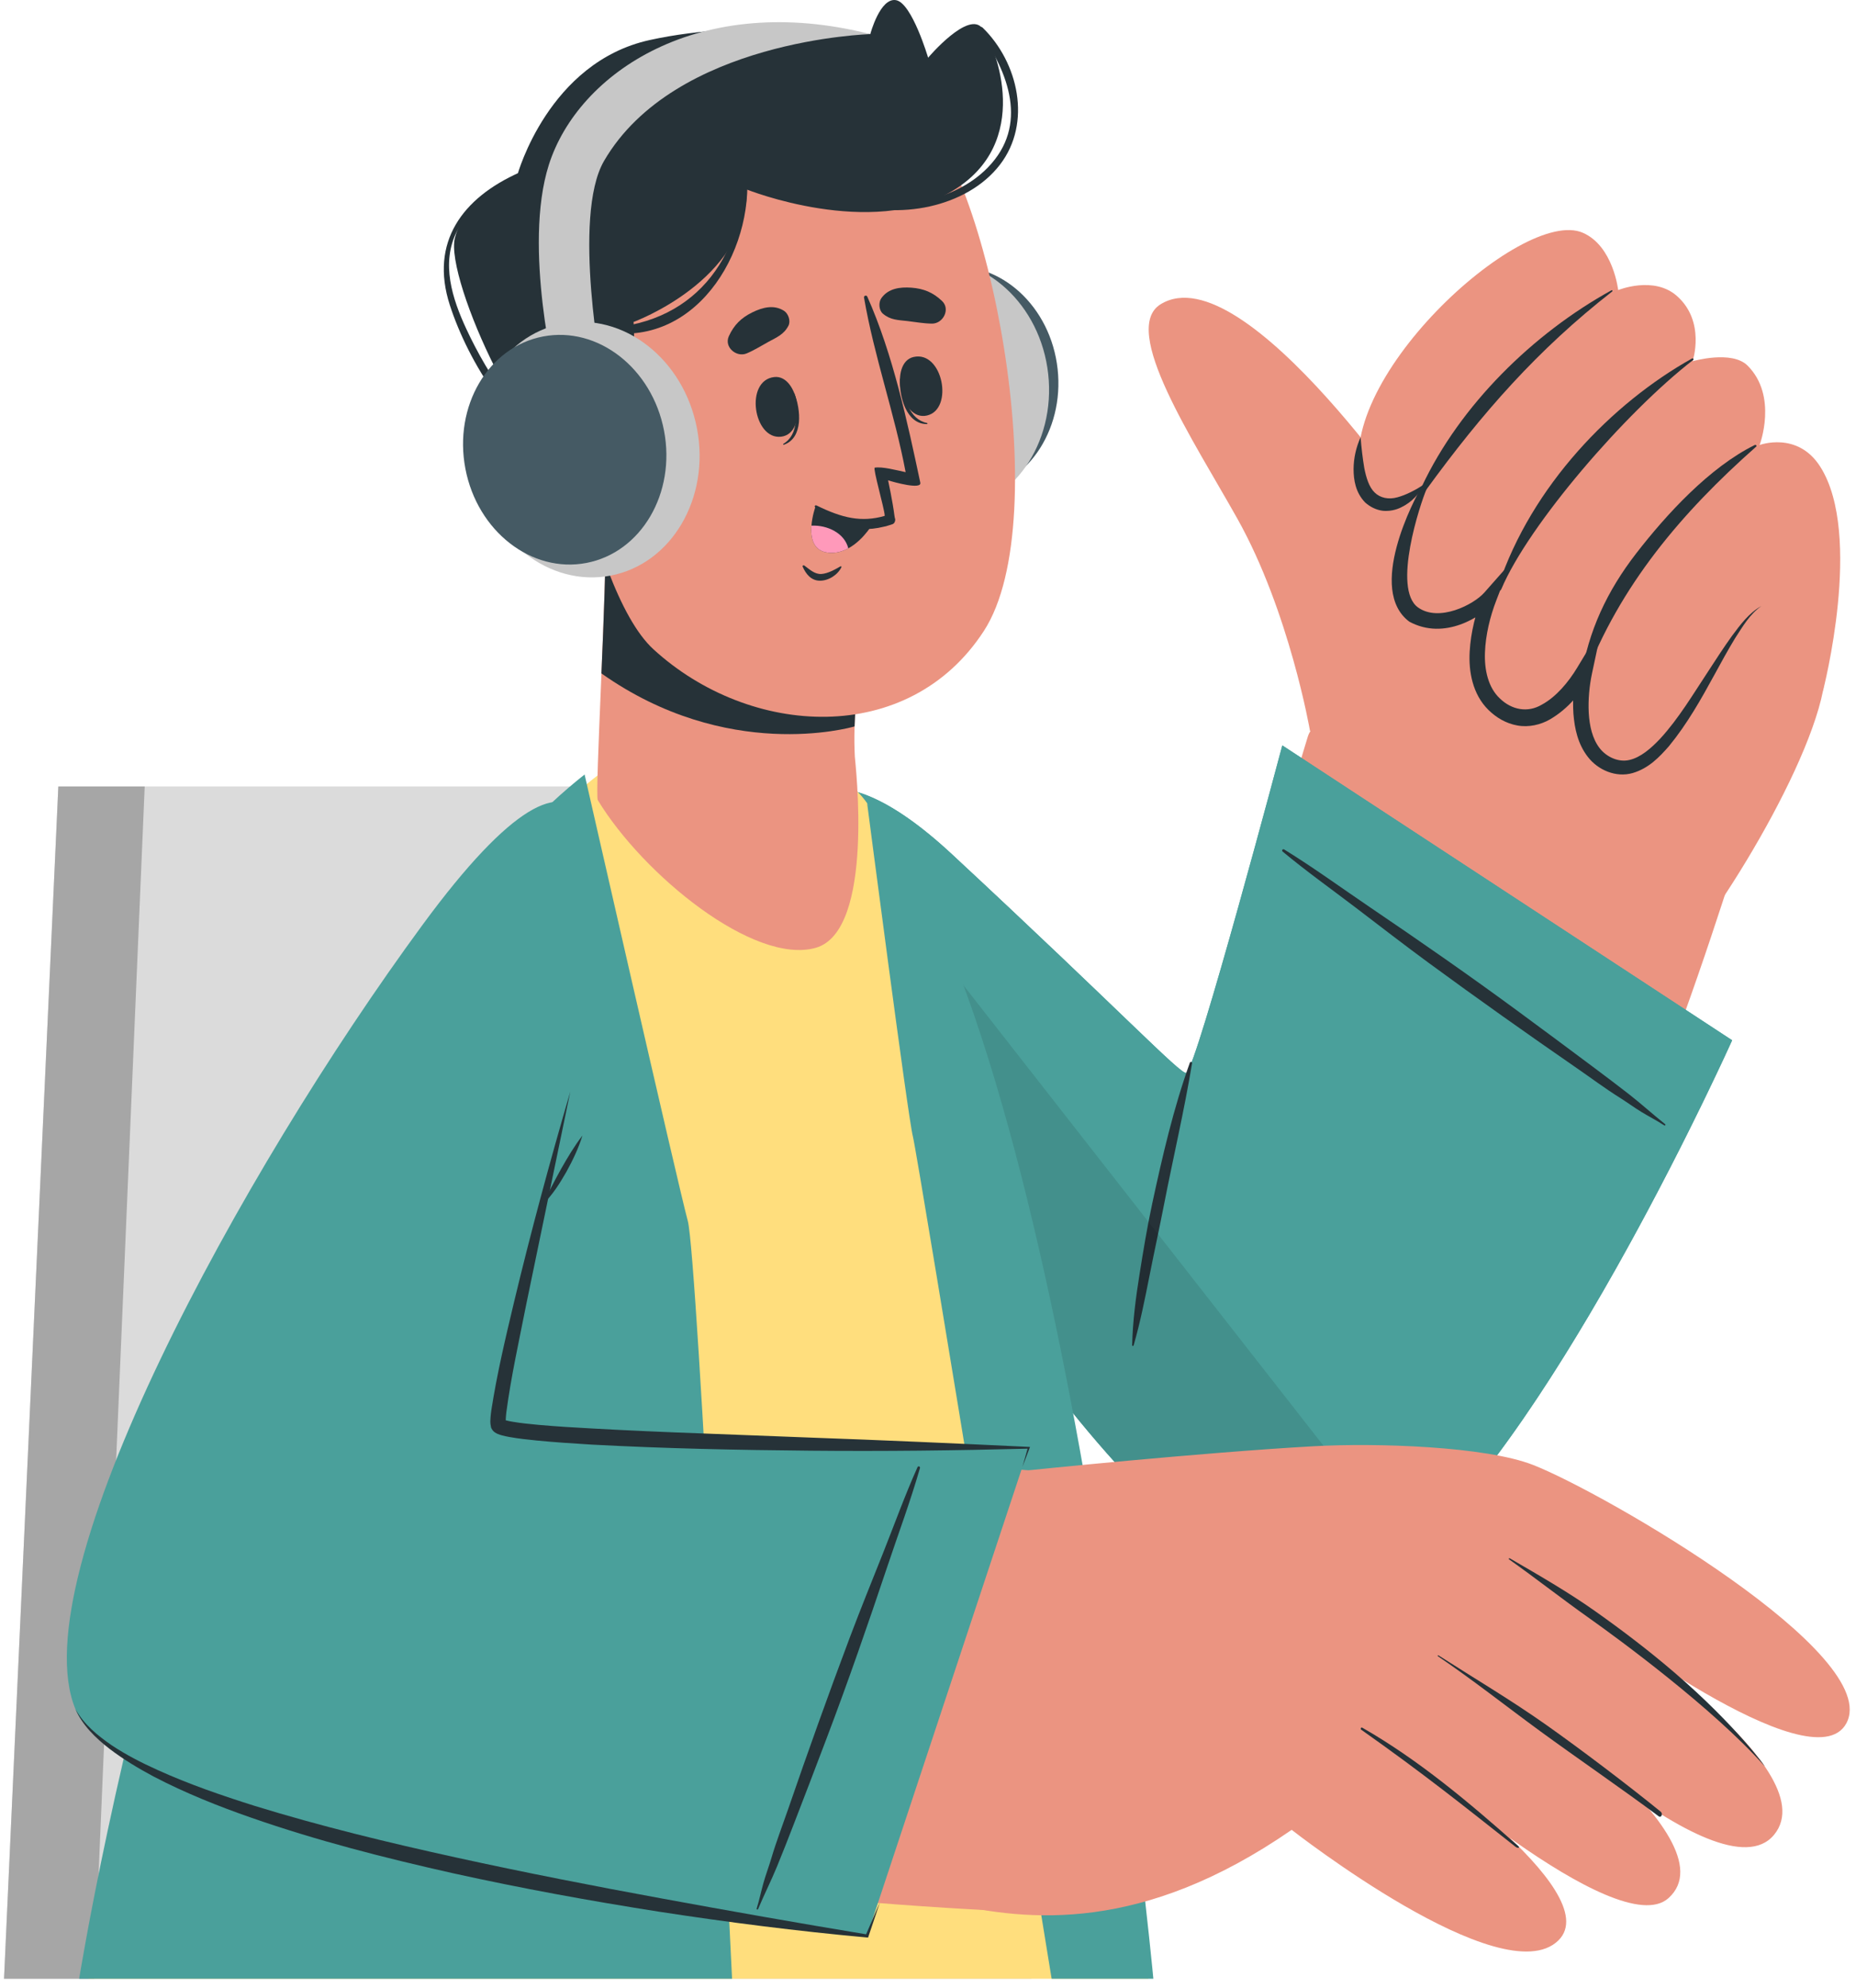 <svg width="198" height="212" viewBox="0 0 198 212" fill="none" xmlns="http://www.w3.org/2000/svg">
<g id="Character">
<g id="Group">
<g id="Group_2">
<path id="Vector" d="M0.43 211.031H110.059L88.2 83.878H6.223L0.43 211.031Z" fill="#DBDBDB"/>
<path id="Vector_2" d="M0.43 211.031H10.043L15.437 83.878H6.223L0.43 211.031Z" fill="#A6A6A6"/>
</g>
<g id="Group_3">
<path id="Vector_3" d="M86.448 103.7C100.16 132.119 132.681 179.086 146.299 166.847C166.669 148.541 179.666 108.958 184.815 92.959C187.701 83.993 142.068 70.412 139.523 78.548C135.906 90.117 130.402 114.22 126.915 117.709C125.077 119.546 109.704 99.17 98.207 89.625C81.632 75.866 82.068 94.621 86.448 103.7Z" fill="#EB9481"/>
<g id="Group_4">
<path id="Vector_4" d="M194.484 73.66C192.539 83.387 180.781 101.723 176.244 105.056C171.706 108.388 139.77 90.348 139.07 84.614C138.369 78.879 147.55 45.725 155.303 39.218C163.056 32.712 196.498 63.584 194.484 73.66Z" fill="#EB9481"/>
<g id="Group_5">
<path id="Vector_5" d="M139.75 77.937C139.75 77.937 137.557 65.222 131.999 55.308C127.324 46.972 119.441 35.121 123.829 32.44C132.839 26.934 152.488 56.495 152.488 56.495C152.488 56.495 159.063 70.928 150.62 77.174C145.324 81.09 139.75 77.937 139.75 77.937Z" fill="#EB9481"/>
</g>
<g id="Group_6">
<path id="Vector_6" d="M145.389 51.622C147.174 56.565 151.977 51.632 151.977 51.632C151.977 51.632 146.774 60.399 150.585 64.784C154.27 68.999 159.862 62.836 160.269 62.4C159.997 62.866 155.427 71.046 159.71 75.058C164.165 79.224 168.717 72.072 169.01 71.609C168.892 72.13 167.45 79.04 171.396 81.347C178.181 85.309 182.355 67.743 187.907 64.636C187.907 64.636 194.245 73.445 194.483 73.661C194.483 73.661 198.796 57.029 194.189 49.776C191.76 45.952 187.717 47.46 187.717 47.46C187.717 47.46 189.7 42.252 186.428 38.987C184.743 37.317 180.572 38.524 180.572 38.524C180.572 38.524 181.986 34.287 178.893 31.565C176.432 29.384 172.63 30.935 172.63 30.935C172.63 30.935 172.1 26.237 168.862 24.826C162.338 21.965 141.576 41.035 145.389 51.622Z" fill="#EB9481"/>
<g id="Group_7">
<path id="Vector_7" d="M171.99 31.087C172.065 31.029 171.998 30.913 171.913 30.96C163.555 35.566 155.782 43.186 151.689 51.87C151.555 52.156 151.959 52.497 152.167 52.212C158.097 44.068 164.009 37.313 171.99 31.087Z" fill="#263238"/>
<path id="Vector_8" d="M180.636 38.386C180.723 38.319 180.612 38.174 180.509 38.232C171.923 43.024 163.404 51.849 159.865 62.414C159.744 62.777 159.998 63.223 160.169 62.817C163.056 55.97 173.423 43.954 180.636 38.386Z" fill="#263238"/>
<path id="Vector_9" d="M169.017 72.43C172.802 62.43 179.412 54.65 187.349 47.634C187.452 47.543 187.313 47.406 187.205 47.459C182.387 49.832 177.794 54.831 174.548 59.023C171.441 63.039 169.443 67.287 168.667 72.297C168.637 72.492 168.936 72.644 169.017 72.43Z" fill="#263238"/>
</g>
<path id="Vector_10" d="M151.801 51.664C151.64 52.007 152.317 51.865 152.167 52.212C151.536 53.672 148.494 62.785 151.277 64.784C153.512 66.382 157.208 64.489 158.342 63.205L161.195 59.976L159.638 64.002C158.958 65.759 158.487 67.71 158.417 69.582C158.343 71.449 158.766 73.33 160.004 74.487C161.273 75.722 162.99 76.041 164.489 75.147C166.007 74.325 167.317 72.764 168.261 71.199L170.901 66.829L169.841 71.799C169.554 73.146 169.417 74.622 169.488 76.012C169.567 77.4 169.877 78.79 170.642 79.778C171.388 80.749 172.677 81.321 173.817 81.052C175.02 80.785 176.147 79.803 177.119 78.769C179.082 76.634 180.612 74.048 182.256 71.561C183.07 70.308 183.886 69.048 184.763 67.828C185.652 66.636 186.579 65.369 187.907 64.635C186.67 65.495 185.911 66.822 185.107 68.057C184.334 69.327 183.621 70.636 182.905 71.948C181.472 74.571 180 77.196 178.041 79.585C177.032 80.732 175.895 81.941 174.167 82.447C172.38 82.956 170.479 82.117 169.413 80.748C168.318 79.356 167.977 77.679 167.854 76.115C167.754 74.522 167.868 72.996 168.178 71.417L169.756 72.017C168.655 73.874 167.345 75.56 165.346 76.726C164.36 77.294 163.089 77.596 161.872 77.372C160.647 77.152 159.626 76.53 158.796 75.722C157.078 74.035 156.669 71.594 156.785 69.511C156.909 67.368 157.427 65.367 158.223 63.395L159.519 64.192C158.021 65.775 154.12 68.342 150.344 66.299C145.821 62.903 150.772 53.347 151.801 51.664Z" fill="#263238"/>
<path id="Vector_11" d="M151.976 51.632C151.017 52.259 150.025 52.781 149.074 53.038C148.124 53.303 147.233 53.1 146.654 52.529C146.059 51.968 145.751 50.959 145.546 49.933C145.371 48.889 145.24 47.783 145.149 46.634C144.675 47.691 144.408 48.839 144.401 50.029C144.403 51.199 144.615 52.531 145.63 53.584C146.17 54.068 146.82 54.386 147.522 54.475C148.227 54.541 148.905 54.392 149.471 54.111C150.618 53.566 151.426 52.645 151.976 51.632Z" fill="#263238"/>
</g>
</g>
<g id="Group_8">
<path id="Vector_12" d="M136.795 79.495L184.786 110.942C184.786 110.942 158.315 169.985 140.937 170.318C123.56 170.65 97.235 127.727 88.012 109.118C78.788 90.508 83.54 74.379 101.533 91.087C119.635 107.896 125.996 114.672 126.558 114.425C127.648 113.941 136.795 79.495 136.795 79.495Z" fill="#4AA09B"/>
<path id="Vector_13" d="M184.787 110.945C184.787 110.945 166.436 151.891 150.254 165.772C147.013 168.563 143.852 170.262 140.94 170.313C123.563 170.65 97.233 127.725 88.01 109.122C82.296 97.599 81.947 87.026 86.779 84.618C89.752 83.129 94.686 84.721 101.538 91.087C119.634 107.894 125.998 114.671 126.561 114.421C127.648 113.942 136.802 79.499 136.802 79.499L184.787 110.945Z" fill="#4AA09B"/>
<g id="Group_9">
<path id="Vector_14" d="M173.811 116.721C172.54 115.729 171.254 114.762 169.962 113.796C167.347 111.84 164.725 109.897 162.097 107.961C156.872 104.111 151.547 100.415 146.176 96.776C143.128 94.71 140.134 92.526 136.997 90.594C136.843 90.5 136.698 90.706 136.835 90.82C139.341 92.909 142.015 94.808 144.609 96.784C147.208 98.764 149.785 100.763 152.42 102.695C157.651 106.532 162.945 110.276 168.282 113.963C169.779 114.997 171.247 116.095 172.788 117.061C173.579 117.558 174.329 118.114 175.128 118.6C175.928 119.086 176.763 119.513 177.549 120.023C177.635 120.079 177.722 119.958 177.641 119.893C176.343 118.862 175.121 117.744 173.811 116.721Z" fill="#263238"/>
<path id="Vector_15" d="M126.931 113.346C125.186 118.213 124.016 123.279 122.927 128.327C122.386 130.832 121.972 133.363 121.567 135.893C121.17 138.379 120.835 140.953 120.779 143.473C120.778 143.567 120.913 143.568 120.936 143.486C121.642 141.041 122.148 138.498 122.641 136.003C123.138 133.49 123.687 130.989 124.178 128.475C125.159 123.448 126.336 118.454 127.171 113.4C127.199 113.238 126.983 113.2 126.931 113.346Z" fill="#263238"/>
</g>
<path id="Vector_16" opacity="0.1" d="M150.254 165.773C147.013 168.564 143.852 170.262 140.94 170.314C123.563 170.651 97.233 127.726 88.01 109.122C82.296 97.6 81.947 87.027 86.779 84.618L150.254 165.773Z" fill="black"/>
</g>
</g>
<g id="Group_10">
<path id="Vector_17" d="M122.504 211.031H9.471C8.972 208.78 26.751 109.735 64.871 81.856C73.328 75.671 88.332 79.648 92.506 85.662C113.482 115.892 122.504 211.031 122.504 211.031Z" fill="#FFDE7D"/>
<path id="Vector_18" d="M62.366 82.599C62.366 82.599 72.347 126.437 73.376 130.22C74.405 134.003 78.098 211.031 78.098 211.031H8.446C8.446 211.031 24.118 112.795 62.366 82.599Z" fill="#4AA09B"/>
<path id="Vector_19" d="M92.506 85.663C92.506 85.663 96.867 119.231 97.389 121.213C97.912 123.194 112.188 211.03 112.188 211.03H123.041C123.041 211.03 113.579 109.467 92.506 85.663Z" fill="#4AA09B"/>
</g>
<g id="Group_11">
<g id="Group_12">
<path id="Vector_20" d="M49.008 95.313C28.635 124.001 -0.88 175.37 12.722 184.516C35.084 199.551 96.601 203.582 110.662 203.93C116.731 204.08 125.006 163.726 120.519 159.037C116.031 154.347 51.635 156.87 50.81 152.982C50.343 150.778 58.218 130.447 62.209 106.055C66.809 77.93 54.751 87.226 49.008 95.313Z" fill="#EB9481"/>
<g id="Group_13">
<path id="Vector_21" d="M109.715 156.806C109.715 156.806 128.084 154.913 140.153 154.24C146.887 153.865 158.49 154.252 163.563 156.239C171.152 159.211 200.989 176.488 196.957 183.813C193.306 190.444 169.555 172.345 169.555 172.345C169.555 172.345 195.135 188.489 189.271 195.665C183.407 202.84 159.292 178.823 159.292 178.823C159.292 178.823 185.203 196 177.985 202.443C172.53 207.312 149.463 186.79 149.463 186.79C149.463 186.79 171.632 201.708 166.238 206.957C160.278 212.757 137.798 195.15 137.798 195.15C121.842 206.184 109.731 204.911 101.224 202.98C99.165 202.511 109.715 156.806 109.715 156.806Z" fill="#EB9481"/>
<g id="Group_14">
<path id="Vector_22" d="M161.067 166.195C164.14 167.982 167.263 169.771 170.167 171.826C173.071 173.88 175.906 176.038 178.606 178.354C185.228 184.033 188.485 188.626 188.253 188.364C182.763 182.174 172.482 174.657 169.576 172.602C166.678 170.552 163.883 168.356 160.985 166.302C160.912 166.251 160.994 166.152 161.067 166.195Z" fill="#263238"/>
<path id="Vector_23" d="M153.457 176.545C157.283 178.997 161.17 181.292 164.889 183.914C168.589 186.523 173.652 190.357 177.164 193.214C177.434 193.433 177.231 193.915 176.95 193.705C173.328 190.99 167.985 187.318 164.332 184.646C160.691 181.983 157.126 179.159 153.392 176.631C153.334 176.592 153.399 176.508 153.457 176.545Z" fill="#263238"/>
<path id="Vector_24" d="M145.328 184.255C151.366 187.704 156.762 192.262 161.947 196.861C162.204 197.09 161.927 197.155 161.649 196.936C156.204 192.641 151.963 189.233 145.208 184.466C145.102 184.391 145.201 184.182 145.328 184.255Z" fill="#263238"/>
</g>
</g>
</g>
<path id="Vector_25" d="M109.746 154.403L92.493 206.471C92.493 206.471 13.9 196.462 8.042 182.265C2.186 168.068 25.66 125.046 45.099 98.606C64.218 72.601 65.838 90.179 62.284 109.231C58.73 128.283 52.038 150.481 53.165 151.986C54.293 153.491 109.746 154.403 109.746 154.403Z" fill="#4AA09B"/>
<g id="Group_15">
<path id="Vector_26" d="M82.894 199.058C83.508 197.568 84.093 196.067 84.674 194.564C85.853 191.519 87.018 188.47 88.175 185.417C90.476 179.348 92.601 173.225 94.661 167.073C95.83 163.58 97.127 160.109 98.143 156.569C98.192 156.396 97.954 156.31 97.881 156.474C96.544 159.45 95.435 162.536 94.231 165.566C93.023 168.602 91.794 171.622 90.642 174.681C88.356 180.752 86.175 186.859 84.062 192.991C83.469 194.711 82.807 196.422 82.292 198.166C82.027 199.061 81.693 199.933 81.441 200.833C81.188 201.735 81.001 202.653 80.722 203.548C80.691 203.645 80.832 203.696 80.872 203.602C81.515 202.073 82.262 200.596 82.894 199.058Z" fill="#263238"/>
<g id="Group_16">
<g id="Group_17">
<path id="Vector_27" d="M93.867 202.891L92.646 206.528L92.607 206.642L92.475 206.63C85.059 205.955 77.672 205.015 70.311 203.881C62.954 202.73 55.622 201.392 48.342 199.783C41.07 198.153 33.827 196.308 26.767 193.844C23.239 192.614 19.755 191.219 16.427 189.487C14.773 188.605 13.158 187.636 11.664 186.495C10.191 185.352 8.786 183.991 8.045 182.263C8.945 183.908 10.416 185.1 11.922 186.138C13.458 187.155 15.103 188 16.785 188.757C20.147 190.281 23.65 191.487 27.178 192.598C34.251 194.778 41.465 196.524 48.71 198.112C55.956 199.701 63.245 201.123 70.551 202.462C77.856 203.806 85.177 205.098 92.514 206.31L92.344 206.412L93.867 202.891Z" fill="#263238"/>
</g>
<g id="Group_18">
<g id="Group_19">
<path id="Vector_28" d="M109.075 156.435L109.66 154.374L109.747 154.497C101.979 154.699 94.21 154.79 86.442 154.715C78.674 154.647 70.907 154.482 63.133 154.067C61.189 153.949 59.246 153.822 57.294 153.633C56.315 153.534 55.344 153.435 54.338 153.254C54.084 153.208 53.833 153.158 53.554 153.082C53.425 153.051 53.267 152.996 53.105 152.933C53.035 152.909 52.889 152.825 52.791 152.762C52.764 152.756 52.611 152.622 52.528 152.501C52.483 152.438 52.443 152.371 52.411 152.304C52.383 152.243 52.391 152.238 52.38 152.202C52.258 151.653 52.33 151.47 52.33 151.167C52.358 150.912 52.377 150.644 52.416 150.4C53.025 146.475 53.921 142.723 54.823 138.931C56.632 131.371 58.665 123.871 60.843 116.411L56.118 139.219C55.372 143.012 54.517 146.835 54.02 150.597C53.987 150.833 53.979 151.051 53.957 151.278C53.943 151.459 53.961 151.765 53.946 151.694C53.942 151.686 53.945 151.715 53.934 151.678C53.922 151.635 53.902 151.591 53.876 151.551C53.834 151.474 53.71 151.397 53.743 151.414C53.753 151.406 53.706 151.396 53.751 151.411C53.816 151.433 53.887 151.462 53.994 151.486C54.184 151.538 54.408 151.582 54.633 151.62C55.538 151.777 56.501 151.872 57.454 151.961C59.367 152.132 61.299 152.247 63.231 152.35C67.096 152.564 70.971 152.734 74.846 152.872L86.477 153.319C94.233 153.594 101.992 153.94 109.751 154.309L109.883 154.315L109.839 154.431L109.075 156.435Z" fill="#263238"/>
</g>
<g id="Group_20">
<path id="Vector_29" d="M62.136 121.103C61.715 122.471 61.101 123.746 60.419 124.983C59.718 126.205 58.958 127.419 57.93 128.424C58.534 127.133 59.171 125.895 59.856 124.667C60.551 123.447 61.264 122.237 62.136 121.103Z" fill="#263238"/>
</g>
</g>
</g>
</g>
</g>
<g id="Group_21">
<g id="Group_22">
<g id="Group_23">
<path id="Vector_30" d="M87.026 101.083C80.47 102.949 68.636 93.336 63.772 85.332C63.442 84.781 64.76 62.168 64.557 57.66C64.51 56.734 93.143 63.251 93.143 63.251C93.143 63.251 90.79 72.826 91.194 80.684C91.235 81.34 93.362 99.274 87.026 101.083Z" fill="#EB9481"/>
</g>
<path id="Vector_31" d="M64.161 71.821C77.544 81.27 90.58 77.641 91.167 77.472C91.376 70.44 93.145 63.248 93.145 63.248C93.145 63.248 64.509 56.731 64.558 57.658C64.651 59.778 64.415 65.88 64.161 71.821Z" fill="#263238"/>
</g>
<g id="Group_24">
<g id="Group_25">
<g id="Group_26">
<path id="Vector_32" d="M91.629 41.688C92.364 48.361 97.703 53.247 103.557 52.603C109.411 51.96 113.562 46.029 112.828 39.357C112.094 32.685 106.754 27.797 100.9 28.441C95.046 29.084 90.895 35.016 91.629 41.688Z" fill="#455A64"/>
</g>
<path id="Vector_33" d="M88.241 42.486C89.057 49.909 94.999 55.346 101.51 54.63C108.022 53.914 112.64 47.316 111.824 39.894C111.008 32.471 105.066 27.034 98.555 27.75C92.043 28.466 87.425 35.064 88.241 42.486Z" fill="#C7C7C7"/>
</g>
<g id="Group_27">
<path id="Vector_34" d="M60.604 23.691C57.48 33.708 62.604 62.731 69.702 69.239C79.993 78.672 96.93 79.672 104.967 67.281C112.758 55.271 105.411 17.564 97.475 11.642C85.783 2.918 65.217 8.893 60.604 23.691Z" fill="#EB9481"/>
</g>
<g id="Group_28">
<g id="Group_29">
<path id="Vector_35" d="M84.726 41.913C84.697 41.842 84.592 42.034 84.61 42.114C85.045 44.052 85.217 46.345 83.577 47.329C83.526 47.36 83.551 47.457 83.614 47.435C85.708 46.72 85.449 43.679 84.726 41.913Z" fill="#263238"/>
<path id="Vector_36" d="M82.596 40.211C79.414 40.573 80.373 46.91 83.32 46.574C86.221 46.243 85.263 39.907 82.596 40.211Z" fill="#263238"/>
</g>
<g id="Group_30">
<path id="Vector_37" d="M96.01 40.389C96.014 40.312 96.177 40.459 96.188 40.539C96.422 42.512 97.023 44.731 98.897 45.114C98.956 45.126 98.965 45.226 98.898 45.226C96.685 45.249 95.916 42.295 96.01 40.389Z" fill="#263238"/>
<path id="Vector_38" d="M97.454 38.074C100.574 37.357 101.78 43.651 98.889 44.315C96.043 44.969 94.838 38.675 97.454 38.074Z" fill="#263238"/>
</g>
<path id="Vector_39" d="M79.656 37.691C80.486 37.343 81.194 36.885 81.98 36.456C82.865 35.971 83.621 35.678 84.109 34.743C84.37 34.243 84.111 33.453 83.648 33.154C82.57 32.456 81.338 32.78 80.247 33.319C79.063 33.904 78.301 34.657 77.754 35.856C77.224 37.017 78.562 38.15 79.656 37.691Z" fill="#263238"/>
<path id="Vector_40" d="M99.421 34.513C98.52 34.502 97.692 34.343 96.804 34.24C95.8 34.125 94.99 34.136 94.188 33.453C93.757 33.087 93.702 32.259 94.018 31.807C94.754 30.756 96.018 30.592 97.231 30.681C98.548 30.779 99.537 31.191 100.494 32.096C101.422 32.974 100.607 34.527 99.421 34.513Z" fill="#263238"/>
<path id="Vector_41" d="M85.802 60.312C86.341 60.701 86.907 61.263 87.628 61.215C88.32 61.169 89.074 60.739 89.663 60.401C89.721 60.368 89.794 60.424 89.764 60.489C89.368 61.32 88.368 61.954 87.434 61.931C86.521 61.911 85.966 61.209 85.628 60.429C85.58 60.321 85.724 60.256 85.802 60.312Z" fill="#263238"/>
<g id="Group_31">
<g id="Group_32">
<path id="Vector_42" d="M86.976 54.124C88.332 55.661 90.089 56.349 91.887 56.423C92.691 56.462 93.515 56.364 94.307 56.169C94.465 56.142 94.62 56.1 94.759 56.047C94.899 56.008 95.026 55.972 95.179 55.916C95.403 55.848 95.5 55.639 95.506 55.417L95.504 55.402C95.491 55.331 95.482 55.273 95.454 55.204C95.454 55.204 95.454 55.204 95.453 55.19L95.423 55.018C95.236 53.501 94.742 51.225 94.742 51.225C95.336 51.418 98.343 52.259 98.179 51.476C96.8 44.998 95.266 37.796 92.526 31.641C92.446 31.434 92.124 31.534 92.176 31.746C93.254 38.023 95.43 44.068 96.614 50.356C95.665 50.151 94.103 49.74 93.315 49.877C93.11 49.97 94.349 54.258 94.378 54.947C94.378 54.947 94.383 54.976 94.376 55.021C91.887 55.729 89.857 55.252 87.134 53.919C86.97 53.83 86.835 53.986 86.976 54.124Z" fill="#263238"/>
</g>
</g>
<g id="Group_33">
<path id="Vector_43" d="M93.3 55.538C93.3 55.538 92.233 57.548 90.498 58.479C89.858 58.823 89.145 59.029 88.351 58.941C86.722 58.766 86.465 57.334 86.566 56.06C86.646 55.012 86.984 54.069 86.984 54.069C86.984 54.069 89.595 55.866 93.3 55.538Z" fill="#263238"/>
<path id="Vector_44" d="M90.496 58.479C89.857 58.823 89.144 59.029 88.35 58.941C86.721 58.766 86.464 57.334 86.564 56.06C88.272 55.978 90.107 56.866 90.496 58.479Z" fill="#FF99BA"/>
</g>
</g>
<g id="Group_34">
<path id="Vector_45" d="M61.437 49.167C68.682 47.764 67.589 34.335 67.589 34.335C67.589 34.335 79.651 29.929 79.68 20.215C79.68 20.215 92.928 25.513 101.579 20.378C110.228 15.242 106.282 5.107 104.825 3.054C103.37 1.002 99.012 6.154 99.012 6.154C99.012 6.154 97.293 0.321 95.589 0.017C93.885 -0.287 92.843 3.639 92.843 3.639C92.843 3.639 80.111 1.898 69.309 4.271C58.507 6.644 55.21 18.613 55.21 18.613C55.21 18.613 49.638 20.949 48.529 25.374C47.418 29.801 56.818 50.062 61.437 49.167Z" fill="#263238"/>
<path id="Vector_46" d="M64.675 34.983C74.546 34.431 79.717 26.82 79.363 17.329C79.359 17.212 79.527 17.192 79.546 17.31C80.902 25.954 74.698 37.054 64.664 35.426C64.422 35.387 64.417 34.998 64.675 34.983Z" fill="#263238"/>
<path id="Vector_47" d="M55.437 18.389C55.544 18.341 55.632 18.5 55.537 18.567C53.08 20.328 50.171 21.852 48.744 24.668C47.019 28.069 48.251 31.866 49.746 35.077C52.061 40.05 56.044 46.325 61.297 48.508C61.6 48.634 61.395 49.077 61.092 48.969C54.861 46.73 49.93 38.544 47.989 32.54C45.814 25.819 49.355 21.083 55.437 18.389Z" fill="#263238"/>
<path id="Vector_48" d="M90.737 20.897C95.463 22.646 101.781 21.56 105.383 17.865C109.771 13.363 107.588 7.73 104.47 3.282C104.317 3.063 104.614 2.74 104.822 2.942C108.634 6.653 110.113 13.106 106.67 17.573C103.111 22.19 95.654 23.477 90.444 21.555C90.008 21.396 90.303 20.736 90.737 20.897Z" fill="#263238"/>
</g>
<g id="Group_35">
<path id="Vector_49" d="M66.654 47.355C66.654 47.355 59.968 38.072 55.747 40.47C51.526 42.867 56.646 56.387 61.665 58.176C66.685 59.964 68.432 55.35 68.432 55.35L66.654 47.355Z" fill="#EB9481"/>
<path id="Vector_50" d="M57.311 44.309C57.231 44.302 57.217 44.415 57.287 44.443C60.809 45.812 62.697 49.033 64.035 52.382C62.975 51.1 61.548 50.41 59.829 51.674C59.739 51.74 59.828 51.883 59.926 51.86C61.357 51.533 62.395 51.766 63.38 52.902C64.078 53.706 64.561 54.728 65.065 55.66C65.234 55.971 65.797 55.796 65.672 55.437C65.663 55.41 65.652 55.383 65.643 55.357C65.669 50.89 62.111 44.691 57.311 44.309Z" fill="#263238"/>
</g>
<g id="Group_36">
<path id="Vector_51" d="M59.356 40.799C59.356 40.799 55.739 26.386 58.555 17.565C61.69 7.745 74.636 -0.985 92.844 3.64C92.844 3.64 71.97 4.217 64.44 17.163C60.977 23.118 64.298 40.305 64.298 40.305L59.356 40.799Z" fill="#C7C7C7"/>
<path id="Vector_52" d="M74.355 45.697C75.776 53.117 71.65 60.143 65.14 61.389C58.63 62.636 52.201 57.631 50.78 50.211C49.359 42.791 53.485 35.764 59.994 34.518C66.505 33.272 72.934 38.276 74.355 45.697Z" fill="#C7C7C7"/>
<path id="Vector_53" d="M70.84 45.933C72.117 52.604 68.409 58.919 62.557 60.039C56.706 61.159 50.926 56.66 49.649 49.991C48.372 43.322 52.081 37.005 57.932 35.885C63.784 34.765 69.563 39.264 70.84 45.933Z" fill="#455A64"/>
</g>
</g>
</g>
</g>
</g>
</svg>
